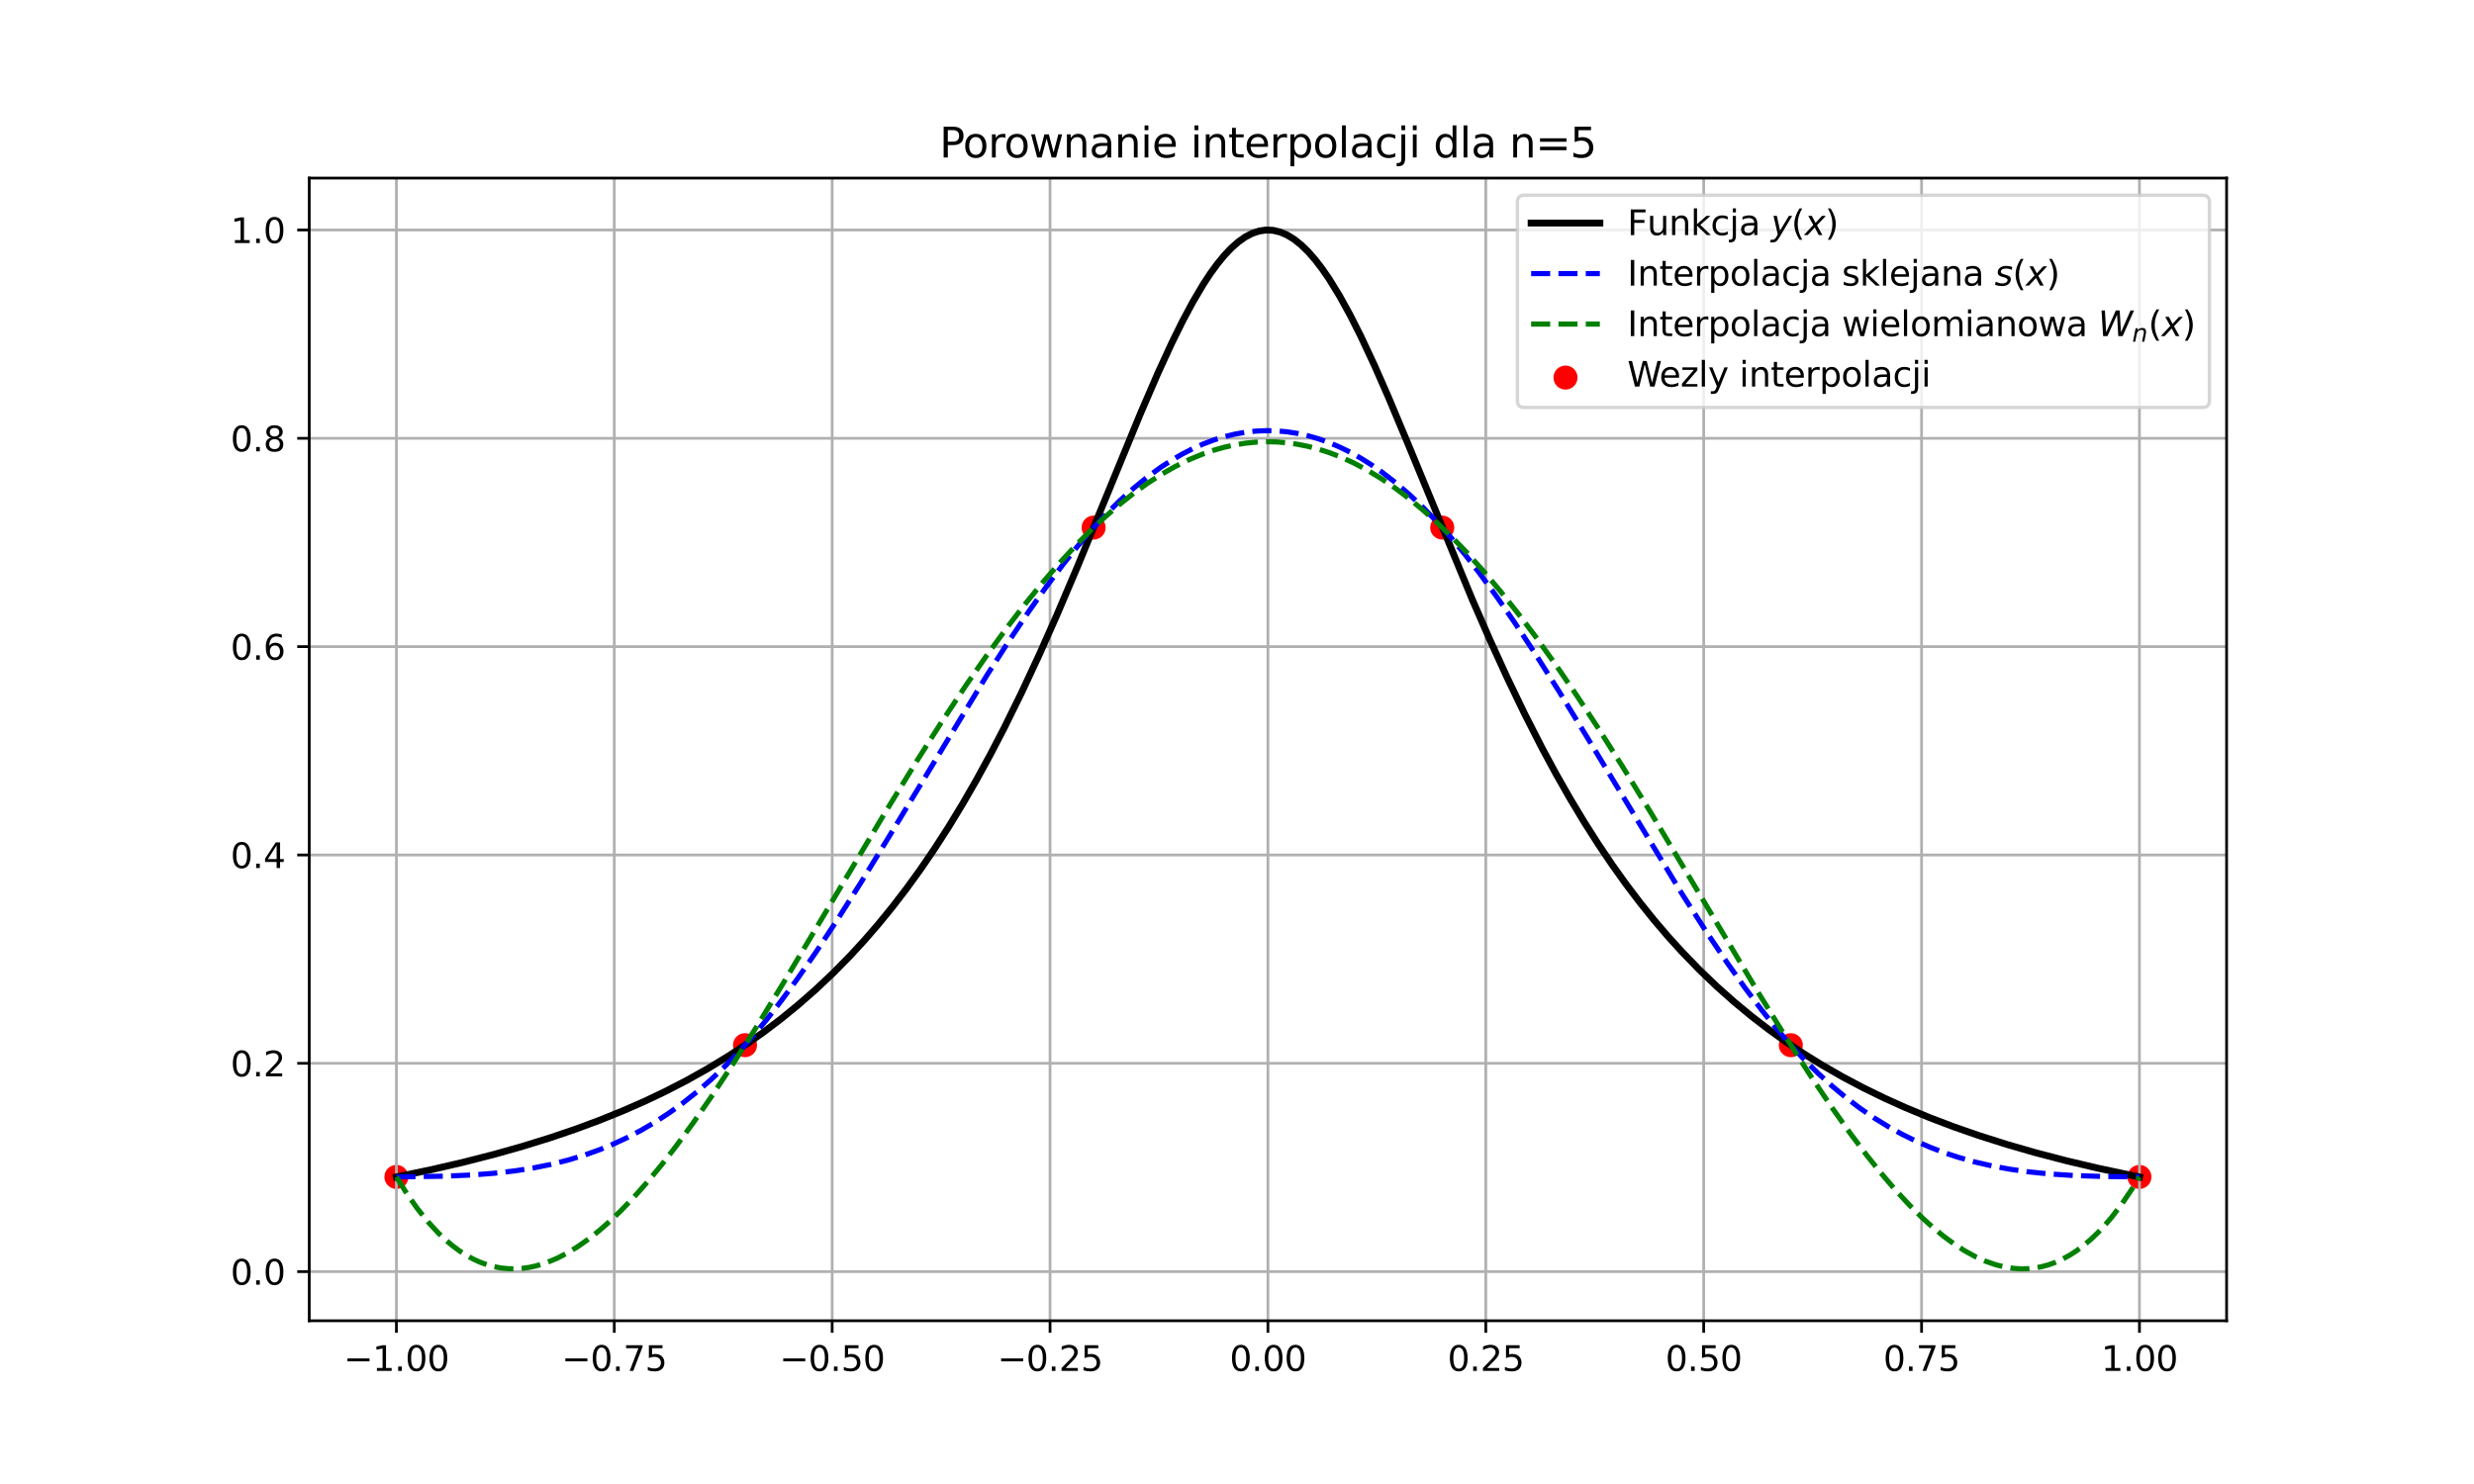 <?xml version="1.0" encoding="utf-8" standalone="no"?>
<!DOCTYPE svg PUBLIC "-//W3C//DTD SVG 1.1//EN"
  "http://www.w3.org/Graphics/SVG/1.1/DTD/svg11.dtd">
<svg xmlns:xlink="http://www.w3.org/1999/xlink" width="720pt" height="432pt" viewBox="0 0 720 432" xmlns="http://www.w3.org/2000/svg" version="1.1">
 <defs>
  <style type="text/css">*{stroke-linejoin: round; stroke-linecap: butt}</style>
 </defs>
 <g id="figure_1">
  <g id="patch_1">
   <path d="M 0 432 
L 720 432 
L 720 0 
L 0 0 
z
" style="fill: #ffffff"/>
  </g>
  <g id="axes_1">
   <g id="patch_2">
    <path d="M 90 384.48 
L 648 384.48 
L 648 51.84 
L 90 51.84 
z
" style="fill: #ffffff"/>
   </g>
   <g id="PathCollection_1">
    <defs>
     <path id="m9de12db310" d="M 0 3 
C 0.796 3 1.559 2.684 2.121 2.121 
C 2.684 1.559 3 0.796 3 0 
C 3 -0.796 2.684 -1.559 2.121 -2.121 
C 1.559 -2.684 0.796 -3 0 -3 
C -0.796 -3 -1.559 -2.684 -2.121 -2.121 
C -2.684 -1.559 -3 -0.796 -3 0 
C -3 0.796 -2.684 1.559 -2.121 2.121 
C -1.559 2.684 -0.796 3 0 3 
z
" style="stroke: #ff0000"/>
    </defs>
    <g clip-path="url(#p5a07bd7371)">
     <use xlink:href="#m9de12db310" x="115.364" y="342.611" style="fill: #ff0000; stroke: #ff0000"/>
     <use xlink:href="#m9de12db310" x="216.818" y="304.258" style="fill: #ff0000; stroke: #ff0000"/>
     <use xlink:href="#m9de12db310" x="318.273" y="153.585" style="fill: #ff0000; stroke: #ff0000"/>
     <use xlink:href="#m9de12db310" x="419.727" y="153.585" style="fill: #ff0000; stroke: #ff0000"/>
     <use xlink:href="#m9de12db310" x="521.182" y="304.258" style="fill: #ff0000; stroke: #ff0000"/>
     <use xlink:href="#m9de12db310" x="622.636" y="342.611" style="fill: #ff0000; stroke: #ff0000"/>
    </g>
   </g>
   <g id="matplotlib.axis_1">
    <g id="xtick_1">
     <g id="line2d_1">
      <path d="M 115.364 384.48 
L 115.364 51.84 
" clip-path="url(#p5a07bd7371)" style="fill: none; stroke: #b0b0b0; stroke-width: 0.8; stroke-linecap: square"/>
     </g>
     <g id="line2d_2">
      <defs>
       <path id="md70942c543" d="M 0 0 
L 0 3.5 
" style="stroke: #000000; stroke-width: 0.8"/>
      </defs>
      <g>
       <use xlink:href="#md70942c543" x="115.364" y="384.48" style="stroke: #000000; stroke-width: 0.8"/>
      </g>
     </g>
     <g id="text_1">
      <!-- −1.00 -->
      <g transform="translate(100.041 399.078) scale(0.1 -0.1)">
       <defs>
        <path id="DejaVuSans-2212" d="M 678 2272 
L 4684 2272 
L 4684 1741 
L 678 1741 
L 678 2272 
z
" transform="scale(0.016)"/>
        <path id="DejaVuSans-31" d="M 794 531 
L 1825 531 
L 1825 4091 
L 703 3866 
L 703 4441 
L 1819 4666 
L 2450 4666 
L 2450 531 
L 3481 531 
L 3481 0 
L 794 0 
L 794 531 
z
" transform="scale(0.016)"/>
        <path id="DejaVuSans-2e" d="M 684 794 
L 1344 794 
L 1344 0 
L 684 0 
L 684 794 
z
" transform="scale(0.016)"/>
        <path id="DejaVuSans-30" d="M 2034 4250 
Q 1547 4250 1301 3770 
Q 1056 3291 1056 2328 
Q 1056 1369 1301 889 
Q 1547 409 2034 409 
Q 2525 409 2770 889 
Q 3016 1369 3016 2328 
Q 3016 3291 2770 3770 
Q 2525 4250 2034 4250 
z
M 2034 4750 
Q 2819 4750 3233 4129 
Q 3647 3509 3647 2328 
Q 3647 1150 3233 529 
Q 2819 -91 2034 -91 
Q 1250 -91 836 529 
Q 422 1150 422 2328 
Q 422 3509 836 4129 
Q 1250 4750 2034 4750 
z
" transform="scale(0.016)"/>
       </defs>
       <use xlink:href="#DejaVuSans-2212"/>
       <use xlink:href="#DejaVuSans-31" x="83.789"/>
       <use xlink:href="#DejaVuSans-2e" x="147.412"/>
       <use xlink:href="#DejaVuSans-30" x="179.199"/>
       <use xlink:href="#DejaVuSans-30" x="242.822"/>
      </g>
     </g>
    </g>
    <g id="xtick_2">
     <g id="line2d_3">
      <path d="M 178.773 384.48 
L 178.773 51.84 
" clip-path="url(#p5a07bd7371)" style="fill: none; stroke: #b0b0b0; stroke-width: 0.8; stroke-linecap: square"/>
     </g>
     <g id="line2d_4">
      <g>
       <use xlink:href="#md70942c543" x="178.773" y="384.48" style="stroke: #000000; stroke-width: 0.8"/>
      </g>
     </g>
     <g id="text_2">
      <!-- −0.75 -->
      <g transform="translate(163.45 399.078) scale(0.1 -0.1)">
       <defs>
        <path id="DejaVuSans-37" d="M 525 4666 
L 3525 4666 
L 3525 4397 
L 1831 0 
L 1172 0 
L 2766 4134 
L 525 4134 
L 525 4666 
z
" transform="scale(0.016)"/>
        <path id="DejaVuSans-35" d="M 691 4666 
L 3169 4666 
L 3169 4134 
L 1269 4134 
L 1269 2991 
Q 1406 3038 1543 3061 
Q 1681 3084 1819 3084 
Q 2600 3084 3056 2656 
Q 3513 2228 3513 1497 
Q 3513 744 3044 326 
Q 2575 -91 1722 -91 
Q 1428 -91 1123 -41 
Q 819 9 494 109 
L 494 744 
Q 775 591 1075 516 
Q 1375 441 1709 441 
Q 2250 441 2565 725 
Q 2881 1009 2881 1497 
Q 2881 1984 2565 2268 
Q 2250 2553 1709 2553 
Q 1456 2553 1204 2497 
Q 953 2441 691 2322 
L 691 4666 
z
" transform="scale(0.016)"/>
       </defs>
       <use xlink:href="#DejaVuSans-2212"/>
       <use xlink:href="#DejaVuSans-30" x="83.789"/>
       <use xlink:href="#DejaVuSans-2e" x="147.412"/>
       <use xlink:href="#DejaVuSans-37" x="179.199"/>
       <use xlink:href="#DejaVuSans-35" x="242.822"/>
      </g>
     </g>
    </g>
    <g id="xtick_3">
     <g id="line2d_5">
      <path d="M 242.182 384.48 
L 242.182 51.84 
" clip-path="url(#p5a07bd7371)" style="fill: none; stroke: #b0b0b0; stroke-width: 0.8; stroke-linecap: square"/>
     </g>
     <g id="line2d_6">
      <g>
       <use xlink:href="#md70942c543" x="242.182" y="384.48" style="stroke: #000000; stroke-width: 0.8"/>
      </g>
     </g>
     <g id="text_3">
      <!-- −0.50 -->
      <g transform="translate(226.859 399.078) scale(0.1 -0.1)">
       <use xlink:href="#DejaVuSans-2212"/>
       <use xlink:href="#DejaVuSans-30" x="83.789"/>
       <use xlink:href="#DejaVuSans-2e" x="147.412"/>
       <use xlink:href="#DejaVuSans-35" x="179.199"/>
       <use xlink:href="#DejaVuSans-30" x="242.822"/>
      </g>
     </g>
    </g>
    <g id="xtick_4">
     <g id="line2d_7">
      <path d="M 305.591 384.48 
L 305.591 51.84 
" clip-path="url(#p5a07bd7371)" style="fill: none; stroke: #b0b0b0; stroke-width: 0.8; stroke-linecap: square"/>
     </g>
     <g id="line2d_8">
      <g>
       <use xlink:href="#md70942c543" x="305.591" y="384.48" style="stroke: #000000; stroke-width: 0.8"/>
      </g>
     </g>
     <g id="text_4">
      <!-- −0.25 -->
      <g transform="translate(290.268 399.078) scale(0.1 -0.1)">
       <defs>
        <path id="DejaVuSans-32" d="M 1228 531 
L 3431 531 
L 3431 0 
L 469 0 
L 469 531 
Q 828 903 1448 1529 
Q 2069 2156 2228 2338 
Q 2531 2678 2651 2914 
Q 2772 3150 2772 3378 
Q 2772 3750 2511 3984 
Q 2250 4219 1831 4219 
Q 1534 4219 1204 4116 
Q 875 4013 500 3803 
L 500 4441 
Q 881 4594 1212 4672 
Q 1544 4750 1819 4750 
Q 2544 4750 2975 4387 
Q 3406 4025 3406 3419 
Q 3406 3131 3298 2873 
Q 3191 2616 2906 2266 
Q 2828 2175 2409 1742 
Q 1991 1309 1228 531 
z
" transform="scale(0.016)"/>
       </defs>
       <use xlink:href="#DejaVuSans-2212"/>
       <use xlink:href="#DejaVuSans-30" x="83.789"/>
       <use xlink:href="#DejaVuSans-2e" x="147.412"/>
       <use xlink:href="#DejaVuSans-32" x="179.199"/>
       <use xlink:href="#DejaVuSans-35" x="242.822"/>
      </g>
     </g>
    </g>
    <g id="xtick_5">
     <g id="line2d_9">
      <path d="M 369 384.48 
L 369 51.84 
" clip-path="url(#p5a07bd7371)" style="fill: none; stroke: #b0b0b0; stroke-width: 0.8; stroke-linecap: square"/>
     </g>
     <g id="line2d_10">
      <g>
       <use xlink:href="#md70942c543" x="369" y="384.48" style="stroke: #000000; stroke-width: 0.8"/>
      </g>
     </g>
     <g id="text_5">
      <!-- 0.00 -->
      <g transform="translate(357.867 399.078) scale(0.1 -0.1)">
       <use xlink:href="#DejaVuSans-30"/>
       <use xlink:href="#DejaVuSans-2e" x="63.623"/>
       <use xlink:href="#DejaVuSans-30" x="95.41"/>
       <use xlink:href="#DejaVuSans-30" x="159.033"/>
      </g>
     </g>
    </g>
    <g id="xtick_6">
     <g id="line2d_11">
      <path d="M 432.409 384.48 
L 432.409 51.84 
" clip-path="url(#p5a07bd7371)" style="fill: none; stroke: #b0b0b0; stroke-width: 0.8; stroke-linecap: square"/>
     </g>
     <g id="line2d_12">
      <g>
       <use xlink:href="#md70942c543" x="432.409" y="384.48" style="stroke: #000000; stroke-width: 0.8"/>
      </g>
     </g>
     <g id="text_6">
      <!-- 0.25 -->
      <g transform="translate(421.276 399.078) scale(0.1 -0.1)">
       <use xlink:href="#DejaVuSans-30"/>
       <use xlink:href="#DejaVuSans-2e" x="63.623"/>
       <use xlink:href="#DejaVuSans-32" x="95.41"/>
       <use xlink:href="#DejaVuSans-35" x="159.033"/>
      </g>
     </g>
    </g>
    <g id="xtick_7">
     <g id="line2d_13">
      <path d="M 495.818 384.48 
L 495.818 51.84 
" clip-path="url(#p5a07bd7371)" style="fill: none; stroke: #b0b0b0; stroke-width: 0.8; stroke-linecap: square"/>
     </g>
     <g id="line2d_14">
      <g>
       <use xlink:href="#md70942c543" x="495.818" y="384.48" style="stroke: #000000; stroke-width: 0.8"/>
      </g>
     </g>
     <g id="text_7">
      <!-- 0.50 -->
      <g transform="translate(484.685 399.078) scale(0.1 -0.1)">
       <use xlink:href="#DejaVuSans-30"/>
       <use xlink:href="#DejaVuSans-2e" x="63.623"/>
       <use xlink:href="#DejaVuSans-35" x="95.41"/>
       <use xlink:href="#DejaVuSans-30" x="159.033"/>
      </g>
     </g>
    </g>
    <g id="xtick_8">
     <g id="line2d_15">
      <path d="M 559.227 384.48 
L 559.227 51.84 
" clip-path="url(#p5a07bd7371)" style="fill: none; stroke: #b0b0b0; stroke-width: 0.8; stroke-linecap: square"/>
     </g>
     <g id="line2d_16">
      <g>
       <use xlink:href="#md70942c543" x="559.227" y="384.48" style="stroke: #000000; stroke-width: 0.8"/>
      </g>
     </g>
     <g id="text_8">
      <!-- 0.75 -->
      <g transform="translate(548.094 399.078) scale(0.1 -0.1)">
       <use xlink:href="#DejaVuSans-30"/>
       <use xlink:href="#DejaVuSans-2e" x="63.623"/>
       <use xlink:href="#DejaVuSans-37" x="95.41"/>
       <use xlink:href="#DejaVuSans-35" x="159.033"/>
      </g>
     </g>
    </g>
    <g id="xtick_9">
     <g id="line2d_17">
      <path d="M 622.636 384.48 
L 622.636 51.84 
" clip-path="url(#p5a07bd7371)" style="fill: none; stroke: #b0b0b0; stroke-width: 0.8; stroke-linecap: square"/>
     </g>
     <g id="line2d_18">
      <g>
       <use xlink:href="#md70942c543" x="622.636" y="384.48" style="stroke: #000000; stroke-width: 0.8"/>
      </g>
     </g>
     <g id="text_9">
      <!-- 1.00 -->
      <g transform="translate(611.504 399.078) scale(0.1 -0.1)">
       <use xlink:href="#DejaVuSans-31"/>
       <use xlink:href="#DejaVuSans-2e" x="63.623"/>
       <use xlink:href="#DejaVuSans-30" x="95.41"/>
       <use xlink:href="#DejaVuSans-30" x="159.033"/>
      </g>
     </g>
    </g>
   </g>
   <g id="matplotlib.axis_2">
    <g id="ytick_1">
     <g id="line2d_19">
      <path d="M 90 370.177 
L 648 370.177 
" clip-path="url(#p5a07bd7371)" style="fill: none; stroke: #b0b0b0; stroke-width: 0.8; stroke-linecap: square"/>
     </g>
     <g id="line2d_20">
      <defs>
       <path id="m9dcaacb150" d="M 0 0 
L -3.5 0 
" style="stroke: #000000; stroke-width: 0.8"/>
      </defs>
      <g>
       <use xlink:href="#m9dcaacb150" x="90" y="370.177" style="stroke: #000000; stroke-width: 0.8"/>
      </g>
     </g>
     <g id="text_10">
      <!-- 0.0 -->
      <g transform="translate(67.097 373.976) scale(0.1 -0.1)">
       <use xlink:href="#DejaVuSans-30"/>
       <use xlink:href="#DejaVuSans-2e" x="63.623"/>
       <use xlink:href="#DejaVuSans-30" x="95.41"/>
      </g>
     </g>
    </g>
    <g id="ytick_2">
     <g id="line2d_21">
      <path d="M 90 309.531 
L 648 309.531 
" clip-path="url(#p5a07bd7371)" style="fill: none; stroke: #b0b0b0; stroke-width: 0.8; stroke-linecap: square"/>
     </g>
     <g id="line2d_22">
      <g>
       <use xlink:href="#m9dcaacb150" x="90" y="309.531" style="stroke: #000000; stroke-width: 0.8"/>
      </g>
     </g>
     <g id="text_11">
      <!-- 0.2 -->
      <g transform="translate(67.097 313.33) scale(0.1 -0.1)">
       <use xlink:href="#DejaVuSans-30"/>
       <use xlink:href="#DejaVuSans-2e" x="63.623"/>
       <use xlink:href="#DejaVuSans-32" x="95.41"/>
      </g>
     </g>
    </g>
    <g id="ytick_3">
     <g id="line2d_23">
      <path d="M 90 248.885 
L 648 248.885 
" clip-path="url(#p5a07bd7371)" style="fill: none; stroke: #b0b0b0; stroke-width: 0.8; stroke-linecap: square"/>
     </g>
     <g id="line2d_24">
      <g>
       <use xlink:href="#m9dcaacb150" x="90" y="248.885" style="stroke: #000000; stroke-width: 0.8"/>
      </g>
     </g>
     <g id="text_12">
      <!-- 0.4 -->
      <g transform="translate(67.097 252.685) scale(0.1 -0.1)">
       <defs>
        <path id="DejaVuSans-34" d="M 2419 4116 
L 825 1625 
L 2419 1625 
L 2419 4116 
z
M 2253 4666 
L 3047 4666 
L 3047 1625 
L 3713 1625 
L 3713 1100 
L 3047 1100 
L 3047 0 
L 2419 0 
L 2419 1100 
L 313 1100 
L 313 1709 
L 2253 4666 
z
" transform="scale(0.016)"/>
       </defs>
       <use xlink:href="#DejaVuSans-30"/>
       <use xlink:href="#DejaVuSans-2e" x="63.623"/>
       <use xlink:href="#DejaVuSans-34" x="95.41"/>
      </g>
     </g>
    </g>
    <g id="ytick_4">
     <g id="line2d_25">
      <path d="M 90 188.24 
L 648 188.24 
" clip-path="url(#p5a07bd7371)" style="fill: none; stroke: #b0b0b0; stroke-width: 0.8; stroke-linecap: square"/>
     </g>
     <g id="line2d_26">
      <g>
       <use xlink:href="#m9dcaacb150" x="90" y="188.24" style="stroke: #000000; stroke-width: 0.8"/>
      </g>
     </g>
     <g id="text_13">
      <!-- 0.6 -->
      <g transform="translate(67.097 192.039) scale(0.1 -0.1)">
       <defs>
        <path id="DejaVuSans-36" d="M 2113 2584 
Q 1688 2584 1439 2293 
Q 1191 2003 1191 1497 
Q 1191 994 1439 701 
Q 1688 409 2113 409 
Q 2538 409 2786 701 
Q 3034 994 3034 1497 
Q 3034 2003 2786 2293 
Q 2538 2584 2113 2584 
z
M 3366 4563 
L 3366 3988 
Q 3128 4100 2886 4159 
Q 2644 4219 2406 4219 
Q 1781 4219 1451 3797 
Q 1122 3375 1075 2522 
Q 1259 2794 1537 2939 
Q 1816 3084 2150 3084 
Q 2853 3084 3261 2657 
Q 3669 2231 3669 1497 
Q 3669 778 3244 343 
Q 2819 -91 2113 -91 
Q 1303 -91 875 529 
Q 447 1150 447 2328 
Q 447 3434 972 4092 
Q 1497 4750 2381 4750 
Q 2619 4750 2861 4703 
Q 3103 4656 3366 4563 
z
" transform="scale(0.016)"/>
       </defs>
       <use xlink:href="#DejaVuSans-30"/>
       <use xlink:href="#DejaVuSans-2e" x="63.623"/>
       <use xlink:href="#DejaVuSans-36" x="95.41"/>
      </g>
     </g>
    </g>
    <g id="ytick_5">
     <g id="line2d_27">
      <path d="M 90 127.594 
L 648 127.594 
" clip-path="url(#p5a07bd7371)" style="fill: none; stroke: #b0b0b0; stroke-width: 0.8; stroke-linecap: square"/>
     </g>
     <g id="line2d_28">
      <g>
       <use xlink:href="#m9dcaacb150" x="90" y="127.594" style="stroke: #000000; stroke-width: 0.8"/>
      </g>
     </g>
     <g id="text_14">
      <!-- 0.8 -->
      <g transform="translate(67.097 131.393) scale(0.1 -0.1)">
       <defs>
        <path id="DejaVuSans-38" d="M 2034 2216 
Q 1584 2216 1326 1975 
Q 1069 1734 1069 1313 
Q 1069 891 1326 650 
Q 1584 409 2034 409 
Q 2484 409 2743 651 
Q 3003 894 3003 1313 
Q 3003 1734 2745 1975 
Q 2488 2216 2034 2216 
z
M 1403 2484 
Q 997 2584 770 2862 
Q 544 3141 544 3541 
Q 544 4100 942 4425 
Q 1341 4750 2034 4750 
Q 2731 4750 3128 4425 
Q 3525 4100 3525 3541 
Q 3525 3141 3298 2862 
Q 3072 2584 2669 2484 
Q 3125 2378 3379 2068 
Q 3634 1759 3634 1313 
Q 3634 634 3220 271 
Q 2806 -91 2034 -91 
Q 1263 -91 848 271 
Q 434 634 434 1313 
Q 434 1759 690 2068 
Q 947 2378 1403 2484 
z
M 1172 3481 
Q 1172 3119 1398 2916 
Q 1625 2713 2034 2713 
Q 2441 2713 2670 2916 
Q 2900 3119 2900 3481 
Q 2900 3844 2670 4047 
Q 2441 4250 2034 4250 
Q 1625 4250 1398 4047 
Q 1172 3844 1172 3481 
z
" transform="scale(0.016)"/>
       </defs>
       <use xlink:href="#DejaVuSans-30"/>
       <use xlink:href="#DejaVuSans-2e" x="63.623"/>
       <use xlink:href="#DejaVuSans-38" x="95.41"/>
      </g>
     </g>
    </g>
    <g id="ytick_6">
     <g id="line2d_29">
      <path d="M 90 66.948 
L 648 66.948 
" clip-path="url(#p5a07bd7371)" style="fill: none; stroke: #b0b0b0; stroke-width: 0.8; stroke-linecap: square"/>
     </g>
     <g id="line2d_30">
      <g>
       <use xlink:href="#m9dcaacb150" x="90" y="66.948" style="stroke: #000000; stroke-width: 0.8"/>
      </g>
     </g>
     <g id="text_15">
      <!-- 1.0 -->
      <g transform="translate(67.097 70.747) scale(0.1 -0.1)">
       <use xlink:href="#DejaVuSans-31"/>
       <use xlink:href="#DejaVuSans-2e" x="63.623"/>
       <use xlink:href="#DejaVuSans-30" x="95.41"/>
      </g>
     </g>
    </g>
   </g>
   <g id="line2d_31">
    <path d="M 115.364 342.611 
L 125.529 340.491 
L 134.679 338.375 
L 143.828 336.035 
L 151.96 333.742 
L 160.093 331.221 
L 167.209 328.807 
L 174.325 326.174 
L 181.441 323.298 
L 187.541 320.617 
L 193.64 317.716 
L 199.74 314.573 
L 205.839 311.162 
L 211.939 307.456 
L 217.021 304.12 
L 222.104 300.537 
L 227.187 296.687 
L 232.27 292.546 
L 237.353 288.09 
L 242.436 283.292 
L 247.519 278.122 
L 251.585 273.7 
L 255.651 269.004 
L 259.718 264.02 
L 263.784 258.73 
L 267.85 253.118 
L 271.917 247.168 
L 275.983 240.865 
L 280.049 234.195 
L 284.116 227.147 
L 288.182 219.713 
L 292.248 211.891 
L 297.331 201.569 
L 302.414 190.666 
L 307.497 179.225 
L 313.596 164.897 
L 321.729 145.121 
L 331.895 120.403 
L 336.978 108.637 
L 341.044 99.795 
L 344.094 93.615 
L 347.144 87.908 
L 350.193 82.75 
L 352.226 79.654 
L 354.26 76.855 
L 356.293 74.373 
L 358.326 72.225 
L 360.359 70.427 
L 362.392 68.992 
L 364.425 67.931 
L 366.459 67.252 
L 368.492 66.96 
L 370.525 67.057 
L 372.558 67.543 
L 374.591 68.414 
L 376.624 69.663 
L 378.657 71.281 
L 380.691 73.256 
L 382.724 75.573 
L 384.757 78.216 
L 386.79 81.166 
L 389.84 86.124 
L 392.89 91.657 
L 395.939 97.688 
L 400.006 106.37 
L 404.072 115.62 
L 410.171 130.184 
L 428.47 174.515 
L 433.553 186.151 
L 438.636 197.276 
L 443.719 207.834 
L 448.801 217.794 
L 452.868 225.325 
L 456.934 232.468 
L 461 239.232 
L 465.067 245.626 
L 469.133 251.663 
L 473.199 257.358 
L 477.266 262.727 
L 481.332 267.786 
L 485.398 272.552 
L 489.465 277.041 
L 494.547 282.288 
L 499.63 287.159 
L 504.713 291.681 
L 509.796 295.883 
L 514.879 299.789 
L 519.962 303.423 
L 525.045 306.807 
L 530.128 309.961 
L 536.227 313.467 
L 542.327 316.697 
L 548.426 319.676 
L 554.526 322.427 
L 561.642 325.378 
L 568.758 328.078 
L 575.874 330.552 
L 584.006 333.134 
L 592.139 335.482 
L 601.288 337.876 
L 610.437 340.039 
L 620.603 342.205 
L 622.636 342.611 
L 622.636 342.611 
" clip-path="url(#p5a07bd7371)" style="fill: none; stroke: #000000; stroke-width: 2; stroke-linecap: square"/>
   </g>
   <g id="line2d_32">
    <path d="M 115.364 342.611 
L 129.596 342.386 
L 137.728 342.018 
L 143.828 341.54 
L 149.927 340.834 
L 155.01 340.036 
L 160.093 339.017 
L 165.176 337.749 
L 170.259 336.204 
L 174.325 334.75 
L 178.392 333.085 
L 182.458 331.196 
L 186.524 329.068 
L 190.59 326.687 
L 194.657 324.037 
L 198.723 321.106 
L 202.789 317.877 
L 206.856 314.337 
L 210.922 310.471 
L 214.988 306.265 
L 219.055 301.706 
L 223.121 296.801 
L 227.187 291.58 
L 232.27 284.654 
L 237.353 277.335 
L 243.453 268.114 
L 250.569 256.877 
L 258.701 243.591 
L 287.165 196.649 
L 293.265 187.147 
L 299.364 178.061 
L 304.447 170.876 
L 309.53 164.104 
L 313.596 159.021 
L 317.663 154.268 
L 321.729 149.87 
L 325.795 145.834 
L 329.862 142.162 
L 333.928 138.852 
L 337.994 135.905 
L 341.044 133.933 
L 344.094 132.164 
L 347.144 130.6 
L 350.193 129.24 
L 353.243 128.084 
L 356.293 127.132 
L 359.343 126.384 
L 362.392 125.84 
L 365.442 125.499 
L 368.492 125.363 
L 371.541 125.431 
L 374.591 125.703 
L 377.641 126.18 
L 380.691 126.86 
L 383.74 127.744 
L 386.79 128.832 
L 389.84 130.124 
L 392.89 131.62 
L 395.939 133.321 
L 398.989 135.225 
L 402.039 137.333 
L 406.105 140.462 
L 410.171 143.953 
L 414.238 147.807 
L 418.304 152.023 
L 422.37 156.601 
L 426.437 161.523 
L 430.503 166.759 
L 435.586 173.703 
L 440.669 181.037 
L 446.768 190.273 
L 453.884 201.524 
L 462.017 214.819 
L 489.465 260.132 
L 496.581 271.235 
L 502.68 280.306 
L 507.763 287.475 
L 512.846 294.228 
L 516.912 299.295 
L 520.979 304.03 
L 525.045 308.412 
L 529.111 312.446 
L 533.177 316.147 
L 537.244 319.529 
L 541.31 322.608 
L 545.376 325.396 
L 549.443 327.91 
L 553.509 330.163 
L 557.575 332.17 
L 561.642 333.944 
L 565.708 335.502 
L 569.774 336.857 
L 574.857 338.288 
L 579.94 339.453 
L 585.023 340.38 
L 590.106 341.098 
L 596.205 341.723 
L 603.321 342.187 
L 611.454 342.465 
L 622.636 342.611 
L 622.636 342.611 
" clip-path="url(#p5a07bd7371)" style="fill: none; stroke-dasharray: 5.55,2.4; stroke-dashoffset: 0; stroke: #0000ff; stroke-width: 1.5"/>
   </g>
   <g id="line2d_33">
    <path d="M 115.364 342.611 
L 118.413 347.482 
L 121.463 351.814 
L 124.513 355.625 
L 127.563 358.931 
L 129.596 360.863 
L 131.629 362.584 
L 133.662 364.098 
L 135.695 365.41 
L 137.728 366.526 
L 139.762 367.45 
L 141.795 368.187 
L 143.828 368.741 
L 145.861 369.118 
L 147.894 369.321 
L 149.927 369.357 
L 151.96 369.229 
L 153.994 368.941 
L 156.027 368.499 
L 159.077 367.556 
L 162.126 366.29 
L 165.176 364.715 
L 168.226 362.846 
L 171.275 360.698 
L 174.325 358.283 
L 177.375 355.618 
L 180.425 352.713 
L 184.491 348.494 
L 188.557 343.905 
L 192.624 338.978 
L 196.69 333.743 
L 201.773 326.81 
L 206.856 319.496 
L 212.955 310.291 
L 220.071 299.075 
L 228.204 285.794 
L 240.403 265.354 
L 257.685 236.378 
L 266.834 221.496 
L 273.95 210.315 
L 281.066 199.577 
L 287.165 190.788 
L 293.265 182.431 
L 298.348 175.831 
L 303.431 169.585 
L 308.514 163.718 
L 313.596 158.248 
L 317.663 154.173 
L 321.729 150.373 
L 325.795 146.857 
L 329.862 143.633 
L 333.928 140.707 
L 337.994 138.086 
L 342.061 135.776 
L 346.127 133.78 
L 350.193 132.104 
L 353.243 131.058 
L 356.293 130.196 
L 359.343 129.517 
L 362.392 129.022 
L 365.442 128.713 
L 368.492 128.589 
L 371.541 128.651 
L 374.591 128.899 
L 377.641 129.331 
L 380.691 129.949 
L 383.74 130.75 
L 386.79 131.735 
L 389.84 132.902 
L 393.906 134.738 
L 397.972 136.892 
L 402.039 139.358 
L 406.105 142.132 
L 410.171 145.208 
L 414.238 148.579 
L 418.304 152.238 
L 422.37 156.177 
L 426.437 160.387 
L 431.52 166.018 
L 436.602 172.039 
L 441.685 178.429 
L 446.768 185.166 
L 452.868 193.672 
L 458.967 202.595 
L 465.067 211.887 
L 472.183 223.124 
L 480.315 236.378 
L 491.498 255.065 
L 511.829 289.151 
L 519.962 302.324 
L 527.078 313.406 
L 533.177 322.464 
L 538.26 329.632 
L 543.343 336.398 
L 547.41 341.482 
L 551.476 346.243 
L 555.542 350.651 
L 559.608 354.675 
L 562.658 357.422 
L 565.708 359.922 
L 568.758 362.16 
L 571.807 364.124 
L 574.857 365.798 
L 577.907 367.169 
L 580.957 368.222 
L 584.006 368.941 
L 586.04 369.229 
L 588.073 369.357 
L 590.106 369.321 
L 592.139 369.118 
L 594.172 368.741 
L 596.205 368.187 
L 598.238 367.45 
L 600.272 366.526 
L 602.305 365.41 
L 604.338 364.098 
L 606.371 362.584 
L 608.404 360.863 
L 610.437 358.931 
L 612.471 356.782 
L 614.504 354.411 
L 617.553 350.429 
L 620.603 345.919 
L 622.636 342.611 
L 622.636 342.611 
" clip-path="url(#p5a07bd7371)" style="fill: none; stroke-dasharray: 5.55,2.4; stroke-dashoffset: 0; stroke: #008000; stroke-width: 1.5"/>
   </g>
   <g id="patch_3">
    <path d="M 90 384.48 
L 90 51.84 
" style="fill: none; stroke: #000000; stroke-width: 0.8; stroke-linejoin: miter; stroke-linecap: square"/>
   </g>
   <g id="patch_4">
    <path d="M 648 384.48 
L 648 51.84 
" style="fill: none; stroke: #000000; stroke-width: 0.8; stroke-linejoin: miter; stroke-linecap: square"/>
   </g>
   <g id="patch_5">
    <path d="M 90 384.48 
L 648 384.48 
" style="fill: none; stroke: #000000; stroke-width: 0.8; stroke-linejoin: miter; stroke-linecap: square"/>
   </g>
   <g id="patch_6">
    <path d="M 90 51.84 
L 648 51.84 
" style="fill: none; stroke: #000000; stroke-width: 0.8; stroke-linejoin: miter; stroke-linecap: square"/>
   </g>
   <g id="text_16">
    <!-- Porownanie interpolacji dla n=5 -->
    <g transform="translate(273.42 45.84) scale(0.12 -0.12)">
     <defs>
      <path id="DejaVuSans-50" d="M 1259 4147 
L 1259 2394 
L 2053 2394 
Q 2494 2394 2734 2622 
Q 2975 2850 2975 3272 
Q 2975 3691 2734 3919 
Q 2494 4147 2053 4147 
L 1259 4147 
z
M 628 4666 
L 2053 4666 
Q 2838 4666 3239 4311 
Q 3641 3956 3641 3272 
Q 3641 2581 3239 2228 
Q 2838 1875 2053 1875 
L 1259 1875 
L 1259 0 
L 628 0 
L 628 4666 
z
" transform="scale(0.016)"/>
      <path id="DejaVuSans-6f" d="M 1959 3097 
Q 1497 3097 1228 2736 
Q 959 2375 959 1747 
Q 959 1119 1226 758 
Q 1494 397 1959 397 
Q 2419 397 2687 759 
Q 2956 1122 2956 1747 
Q 2956 2369 2687 2733 
Q 2419 3097 1959 3097 
z
M 1959 3584 
Q 2709 3584 3137 3096 
Q 3566 2609 3566 1747 
Q 3566 888 3137 398 
Q 2709 -91 1959 -91 
Q 1206 -91 779 398 
Q 353 888 353 1747 
Q 353 2609 779 3096 
Q 1206 3584 1959 3584 
z
" transform="scale(0.016)"/>
      <path id="DejaVuSans-72" d="M 2631 2963 
Q 2534 3019 2420 3045 
Q 2306 3072 2169 3072 
Q 1681 3072 1420 2755 
Q 1159 2438 1159 1844 
L 1159 0 
L 581 0 
L 581 3500 
L 1159 3500 
L 1159 2956 
Q 1341 3275 1631 3429 
Q 1922 3584 2338 3584 
Q 2397 3584 2469 3576 
Q 2541 3569 2628 3553 
L 2631 2963 
z
" transform="scale(0.016)"/>
      <path id="DejaVuSans-77" d="M 269 3500 
L 844 3500 
L 1563 769 
L 2278 3500 
L 2956 3500 
L 3675 769 
L 4391 3500 
L 4966 3500 
L 4050 0 
L 3372 0 
L 2619 2869 
L 1863 0 
L 1184 0 
L 269 3500 
z
" transform="scale(0.016)"/>
      <path id="DejaVuSans-6e" d="M 3513 2113 
L 3513 0 
L 2938 0 
L 2938 2094 
Q 2938 2591 2744 2837 
Q 2550 3084 2163 3084 
Q 1697 3084 1428 2787 
Q 1159 2491 1159 1978 
L 1159 0 
L 581 0 
L 581 3500 
L 1159 3500 
L 1159 2956 
Q 1366 3272 1645 3428 
Q 1925 3584 2291 3584 
Q 2894 3584 3203 3211 
Q 3513 2838 3513 2113 
z
" transform="scale(0.016)"/>
      <path id="DejaVuSans-61" d="M 2194 1759 
Q 1497 1759 1228 1600 
Q 959 1441 959 1056 
Q 959 750 1161 570 
Q 1363 391 1709 391 
Q 2188 391 2477 730 
Q 2766 1069 2766 1631 
L 2766 1759 
L 2194 1759 
z
M 3341 1997 
L 3341 0 
L 2766 0 
L 2766 531 
Q 2569 213 2275 61 
Q 1981 -91 1556 -91 
Q 1019 -91 701 211 
Q 384 513 384 1019 
Q 384 1609 779 1909 
Q 1175 2209 1959 2209 
L 2766 2209 
L 2766 2266 
Q 2766 2663 2505 2880 
Q 2244 3097 1772 3097 
Q 1472 3097 1187 3025 
Q 903 2953 641 2809 
L 641 3341 
Q 956 3463 1253 3523 
Q 1550 3584 1831 3584 
Q 2591 3584 2966 3190 
Q 3341 2797 3341 1997 
z
" transform="scale(0.016)"/>
      <path id="DejaVuSans-69" d="M 603 3500 
L 1178 3500 
L 1178 0 
L 603 0 
L 603 3500 
z
M 603 4863 
L 1178 4863 
L 1178 4134 
L 603 4134 
L 603 4863 
z
" transform="scale(0.016)"/>
      <path id="DejaVuSans-65" d="M 3597 1894 
L 3597 1613 
L 953 1613 
Q 991 1019 1311 708 
Q 1631 397 2203 397 
Q 2534 397 2845 478 
Q 3156 559 3463 722 
L 3463 178 
Q 3153 47 2828 -22 
Q 2503 -91 2169 -91 
Q 1331 -91 842 396 
Q 353 884 353 1716 
Q 353 2575 817 3079 
Q 1281 3584 2069 3584 
Q 2775 3584 3186 3129 
Q 3597 2675 3597 1894 
z
M 3022 2063 
Q 3016 2534 2758 2815 
Q 2500 3097 2075 3097 
Q 1594 3097 1305 2825 
Q 1016 2553 972 2059 
L 3022 2063 
z
" transform="scale(0.016)"/>
      <path id="DejaVuSans-20" transform="scale(0.016)"/>
      <path id="DejaVuSans-74" d="M 1172 4494 
L 1172 3500 
L 2356 3500 
L 2356 3053 
L 1172 3053 
L 1172 1153 
Q 1172 725 1289 603 
Q 1406 481 1766 481 
L 2356 481 
L 2356 0 
L 1766 0 
Q 1100 0 847 248 
Q 594 497 594 1153 
L 594 3053 
L 172 3053 
L 172 3500 
L 594 3500 
L 594 4494 
L 1172 4494 
z
" transform="scale(0.016)"/>
      <path id="DejaVuSans-70" d="M 1159 525 
L 1159 -1331 
L 581 -1331 
L 581 3500 
L 1159 3500 
L 1159 2969 
Q 1341 3281 1617 3432 
Q 1894 3584 2278 3584 
Q 2916 3584 3314 3078 
Q 3713 2572 3713 1747 
Q 3713 922 3314 415 
Q 2916 -91 2278 -91 
Q 1894 -91 1617 61 
Q 1341 213 1159 525 
z
M 3116 1747 
Q 3116 2381 2855 2742 
Q 2594 3103 2138 3103 
Q 1681 3103 1420 2742 
Q 1159 2381 1159 1747 
Q 1159 1113 1420 752 
Q 1681 391 2138 391 
Q 2594 391 2855 752 
Q 3116 1113 3116 1747 
z
" transform="scale(0.016)"/>
      <path id="DejaVuSans-6c" d="M 603 4863 
L 1178 4863 
L 1178 0 
L 603 0 
L 603 4863 
z
" transform="scale(0.016)"/>
      <path id="DejaVuSans-63" d="M 3122 3366 
L 3122 2828 
Q 2878 2963 2633 3030 
Q 2388 3097 2138 3097 
Q 1578 3097 1268 2742 
Q 959 2388 959 1747 
Q 959 1106 1268 751 
Q 1578 397 2138 397 
Q 2388 397 2633 464 
Q 2878 531 3122 666 
L 3122 134 
Q 2881 22 2623 -34 
Q 2366 -91 2075 -91 
Q 1284 -91 818 406 
Q 353 903 353 1747 
Q 353 2603 823 3093 
Q 1294 3584 2113 3584 
Q 2378 3584 2631 3529 
Q 2884 3475 3122 3366 
z
" transform="scale(0.016)"/>
      <path id="DejaVuSans-6a" d="M 603 3500 
L 1178 3500 
L 1178 -63 
Q 1178 -731 923 -1031 
Q 669 -1331 103 -1331 
L -116 -1331 
L -116 -844 
L 38 -844 
Q 366 -844 484 -692 
Q 603 -541 603 -63 
L 603 3500 
z
M 603 4863 
L 1178 4863 
L 1178 4134 
L 603 4134 
L 603 4863 
z
" transform="scale(0.016)"/>
      <path id="DejaVuSans-64" d="M 2906 2969 
L 2906 4863 
L 3481 4863 
L 3481 0 
L 2906 0 
L 2906 525 
Q 2725 213 2448 61 
Q 2172 -91 1784 -91 
Q 1150 -91 751 415 
Q 353 922 353 1747 
Q 353 2572 751 3078 
Q 1150 3584 1784 3584 
Q 2172 3584 2448 3432 
Q 2725 3281 2906 2969 
z
M 947 1747 
Q 947 1113 1208 752 
Q 1469 391 1925 391 
Q 2381 391 2643 752 
Q 2906 1113 2906 1747 
Q 2906 2381 2643 2742 
Q 2381 3103 1925 3103 
Q 1469 3103 1208 2742 
Q 947 2381 947 1747 
z
" transform="scale(0.016)"/>
      <path id="DejaVuSans-3d" d="M 678 2906 
L 4684 2906 
L 4684 2381 
L 678 2381 
L 678 2906 
z
M 678 1631 
L 4684 1631 
L 4684 1100 
L 678 1100 
L 678 1631 
z
" transform="scale(0.016)"/>
     </defs>
     <use xlink:href="#DejaVuSans-50"/>
     <use xlink:href="#DejaVuSans-6f" x="56.678"/>
     <use xlink:href="#DejaVuSans-72" x="117.859"/>
     <use xlink:href="#DejaVuSans-6f" x="156.723"/>
     <use xlink:href="#DejaVuSans-77" x="217.904"/>
     <use xlink:href="#DejaVuSans-6e" x="299.691"/>
     <use xlink:href="#DejaVuSans-61" x="363.07"/>
     <use xlink:href="#DejaVuSans-6e" x="424.35"/>
     <use xlink:href="#DejaVuSans-69" x="487.729"/>
     <use xlink:href="#DejaVuSans-65" x="515.512"/>
     <use xlink:href="#DejaVuSans-20" x="577.035"/>
     <use xlink:href="#DejaVuSans-69" x="608.822"/>
     <use xlink:href="#DejaVuSans-6e" x="636.605"/>
     <use xlink:href="#DejaVuSans-74" x="699.984"/>
     <use xlink:href="#DejaVuSans-65" x="739.193"/>
     <use xlink:href="#DejaVuSans-72" x="800.717"/>
     <use xlink:href="#DejaVuSans-70" x="841.83"/>
     <use xlink:href="#DejaVuSans-6f" x="905.307"/>
     <use xlink:href="#DejaVuSans-6c" x="966.488"/>
     <use xlink:href="#DejaVuSans-61" x="994.271"/>
     <use xlink:href="#DejaVuSans-63" x="1055.551"/>
     <use xlink:href="#DejaVuSans-6a" x="1110.531"/>
     <use xlink:href="#DejaVuSans-69" x="1138.314"/>
     <use xlink:href="#DejaVuSans-20" x="1166.098"/>
     <use xlink:href="#DejaVuSans-64" x="1197.885"/>
     <use xlink:href="#DejaVuSans-6c" x="1261.361"/>
     <use xlink:href="#DejaVuSans-61" x="1289.145"/>
     <use xlink:href="#DejaVuSans-20" x="1350.424"/>
     <use xlink:href="#DejaVuSans-6e" x="1382.211"/>
     <use xlink:href="#DejaVuSans-3d" x="1445.59"/>
     <use xlink:href="#DejaVuSans-35" x="1529.379"/>
    </g>
   </g>
   <g id="legend_1">
    <g id="patch_7">
     <path d="M 443.6 118.618 
L 641 118.618 
Q 643 118.618 643 116.618 
L 643 58.84 
Q 643 56.84 641 56.84 
L 443.6 56.84 
Q 441.6 56.84 441.6 58.84 
L 441.6 116.618 
Q 441.6 118.618 443.6 118.618 
z
" style="fill: #ffffff; opacity: 0.8; stroke: #cccccc; stroke-linejoin: miter"/>
    </g>
    <g id="line2d_34">
     <path d="M 445.6 64.94 
L 455.6 64.94 
L 465.6 64.94 
" style="fill: none; stroke: #000000; stroke-width: 2; stroke-linecap: square"/>
    </g>
    <g id="text_17">
     <!-- Funkcja $y(x)$ -->
     <g transform="translate(473.6 68.44) scale(0.1 -0.1)">
      <defs>
       <path id="DejaVuSans-46" d="M 628 4666 
L 3309 4666 
L 3309 4134 
L 1259 4134 
L 1259 2759 
L 3109 2759 
L 3109 2228 
L 1259 2228 
L 1259 0 
L 628 0 
L 628 4666 
z
" transform="scale(0.016)"/>
       <path id="DejaVuSans-75" d="M 544 1381 
L 544 3500 
L 1119 3500 
L 1119 1403 
Q 1119 906 1312 657 
Q 1506 409 1894 409 
Q 2359 409 2629 706 
Q 2900 1003 2900 1516 
L 2900 3500 
L 3475 3500 
L 3475 0 
L 2900 0 
L 2900 538 
Q 2691 219 2414 64 
Q 2138 -91 1772 -91 
Q 1169 -91 856 284 
Q 544 659 544 1381 
z
M 1991 3584 
L 1991 3584 
z
" transform="scale(0.016)"/>
       <path id="DejaVuSans-6b" d="M 581 4863 
L 1159 4863 
L 1159 1991 
L 2875 3500 
L 3609 3500 
L 1753 1863 
L 3688 0 
L 2938 0 
L 1159 1709 
L 1159 0 
L 581 0 
L 581 4863 
z
" transform="scale(0.016)"/>
       <path id="DejaVuSans-Oblique-79" d="M 1588 -325 
Q 1188 -997 936 -1164 
Q 684 -1331 294 -1331 
L -159 -1331 
L -63 -850 
L 269 -850 
Q 509 -850 678 -719 
Q 847 -588 1056 -206 
L 1234 128 
L 459 3500 
L 1069 3500 
L 1650 819 
L 3256 3500 
L 3859 3500 
L 1588 -325 
z
" transform="scale(0.016)"/>
       <path id="DejaVuSans-28" d="M 1984 4856 
Q 1566 4138 1362 3434 
Q 1159 2731 1159 2009 
Q 1159 1288 1364 580 
Q 1569 -128 1984 -844 
L 1484 -844 
Q 1016 -109 783 600 
Q 550 1309 550 2009 
Q 550 2706 781 3412 
Q 1013 4119 1484 4856 
L 1984 4856 
z
" transform="scale(0.016)"/>
       <path id="DejaVuSans-Oblique-78" d="M 3841 3500 
L 2234 1784 
L 3219 0 
L 2559 0 
L 1819 1388 
L 531 0 
L -166 0 
L 1556 1844 
L 641 3500 
L 1300 3500 
L 1972 2234 
L 3144 3500 
L 3841 3500 
z
" transform="scale(0.016)"/>
       <path id="DejaVuSans-29" d="M 513 4856 
L 1013 4856 
Q 1481 4119 1714 3412 
Q 1947 2706 1947 2009 
Q 1947 1309 1714 600 
Q 1481 -109 1013 -844 
L 513 -844 
Q 928 -128 1133 580 
Q 1338 1288 1338 2009 
Q 1338 2731 1133 3434 
Q 928 4138 513 4856 
z
" transform="scale(0.016)"/>
      </defs>
      <use xlink:href="#DejaVuSans-46" transform="translate(0 0.016)"/>
      <use xlink:href="#DejaVuSans-75" transform="translate(57.52 0.016)"/>
      <use xlink:href="#DejaVuSans-6e" transform="translate(120.898 0.016)"/>
      <use xlink:href="#DejaVuSans-6b" transform="translate(184.277 0.016)"/>
      <use xlink:href="#DejaVuSans-63" transform="translate(242.188 0.016)"/>
      <use xlink:href="#DejaVuSans-6a" transform="translate(297.168 0.016)"/>
      <use xlink:href="#DejaVuSans-61" transform="translate(324.951 0.016)"/>
      <use xlink:href="#DejaVuSans-20" transform="translate(386.23 0.016)"/>
      <use xlink:href="#DejaVuSans-Oblique-79" transform="translate(418.018 0.016)"/>
      <use xlink:href="#DejaVuSans-28" transform="translate(477.197 0.016)"/>
      <use xlink:href="#DejaVuSans-Oblique-78" transform="translate(516.211 0.016)"/>
      <use xlink:href="#DejaVuSans-29" transform="translate(575.391 0.016)"/>
     </g>
    </g>
    <g id="line2d_35">
     <path d="M 445.6 79.64 
L 455.6 79.64 
L 465.6 79.64 
" style="fill: none; stroke-dasharray: 5.55,2.4; stroke-dashoffset: 0; stroke: #0000ff; stroke-width: 1.5"/>
    </g>
    <g id="text_18">
     <!-- Interpolacja sklejana $s(x)$ -->
     <g transform="translate(473.6 83.14) scale(0.1 -0.1)">
      <defs>
       <path id="DejaVuSans-49" d="M 628 4666 
L 1259 4666 
L 1259 0 
L 628 0 
L 628 4666 
z
" transform="scale(0.016)"/>
       <path id="DejaVuSans-73" d="M 2834 3397 
L 2834 2853 
Q 2591 2978 2328 3040 
Q 2066 3103 1784 3103 
Q 1356 3103 1142 2972 
Q 928 2841 928 2578 
Q 928 2378 1081 2264 
Q 1234 2150 1697 2047 
L 1894 2003 
Q 2506 1872 2764 1633 
Q 3022 1394 3022 966 
Q 3022 478 2636 193 
Q 2250 -91 1575 -91 
Q 1294 -91 989 -36 
Q 684 19 347 128 
L 347 722 
Q 666 556 975 473 
Q 1284 391 1588 391 
Q 1994 391 2212 530 
Q 2431 669 2431 922 
Q 2431 1156 2273 1281 
Q 2116 1406 1581 1522 
L 1381 1569 
Q 847 1681 609 1914 
Q 372 2147 372 2553 
Q 372 3047 722 3315 
Q 1072 3584 1716 3584 
Q 2034 3584 2315 3537 
Q 2597 3491 2834 3397 
z
" transform="scale(0.016)"/>
       <path id="DejaVuSans-Oblique-73" d="M 3200 3397 
L 3091 2853 
Q 2863 2978 2609 3040 
Q 2356 3103 2088 3103 
Q 1634 3103 1373 2948 
Q 1113 2794 1113 2528 
Q 1113 2219 1719 2053 
Q 1766 2041 1788 2034 
L 1972 1978 
Q 2547 1819 2739 1644 
Q 2931 1469 2931 1166 
Q 2931 609 2489 259 
Q 2047 -91 1331 -91 
Q 1053 -91 747 -37 
Q 441 16 72 128 
L 184 722 
Q 500 559 806 475 
Q 1113 391 1394 391 
Q 1816 391 2080 572 
Q 2344 753 2344 1031 
Q 2344 1331 1650 1516 
L 1591 1531 
L 1394 1581 
Q 956 1697 753 1886 
Q 550 2075 550 2369 
Q 550 2928 970 3256 
Q 1391 3584 2113 3584 
Q 2397 3584 2667 3537 
Q 2938 3491 3200 3397 
z
" transform="scale(0.016)"/>
      </defs>
      <use xlink:href="#DejaVuSans-49" transform="translate(0 0.016)"/>
      <use xlink:href="#DejaVuSans-6e" transform="translate(29.492 0.016)"/>
      <use xlink:href="#DejaVuSans-74" transform="translate(92.871 0.016)"/>
      <use xlink:href="#DejaVuSans-65" transform="translate(132.08 0.016)"/>
      <use xlink:href="#DejaVuSans-72" transform="translate(193.604 0.016)"/>
      <use xlink:href="#DejaVuSans-70" transform="translate(234.717 0.016)"/>
      <use xlink:href="#DejaVuSans-6f" transform="translate(298.193 0.016)"/>
      <use xlink:href="#DejaVuSans-6c" transform="translate(359.375 0.016)"/>
      <use xlink:href="#DejaVuSans-61" transform="translate(387.158 0.016)"/>
      <use xlink:href="#DejaVuSans-63" transform="translate(448.438 0.016)"/>
      <use xlink:href="#DejaVuSans-6a" transform="translate(503.418 0.016)"/>
      <use xlink:href="#DejaVuSans-61" transform="translate(531.201 0.016)"/>
      <use xlink:href="#DejaVuSans-20" transform="translate(592.48 0.016)"/>
      <use xlink:href="#DejaVuSans-73" transform="translate(624.268 0.016)"/>
      <use xlink:href="#DejaVuSans-6b" transform="translate(676.367 0.016)"/>
      <use xlink:href="#DejaVuSans-6c" transform="translate(734.277 0.016)"/>
      <use xlink:href="#DejaVuSans-65" transform="translate(762.061 0.016)"/>
      <use xlink:href="#DejaVuSans-6a" transform="translate(823.584 0.016)"/>
      <use xlink:href="#DejaVuSans-61" transform="translate(851.367 0.016)"/>
      <use xlink:href="#DejaVuSans-6e" transform="translate(912.646 0.016)"/>
      <use xlink:href="#DejaVuSans-61" transform="translate(976.025 0.016)"/>
      <use xlink:href="#DejaVuSans-20" transform="translate(1037.305 0.016)"/>
      <use xlink:href="#DejaVuSans-Oblique-73" transform="translate(1069.092 0.016)"/>
      <use xlink:href="#DejaVuSans-28" transform="translate(1121.191 0.016)"/>
      <use xlink:href="#DejaVuSans-Oblique-78" transform="translate(1160.205 0.016)"/>
      <use xlink:href="#DejaVuSans-29" transform="translate(1219.385 0.016)"/>
     </g>
    </g>
    <g id="line2d_36">
     <path d="M 445.6 94.34 
L 455.6 94.34 
L 465.6 94.34 
" style="fill: none; stroke-dasharray: 5.55,2.4; stroke-dashoffset: 0; stroke: #008000; stroke-width: 1.5"/>
    </g>
    <g id="text_19">
     <!-- Interpolacja wielomianowa $W_n(x)$ -->
     <g transform="translate(473.6 97.84) scale(0.1 -0.1)">
      <defs>
       <path id="DejaVuSans-6d" d="M 3328 2828 
Q 3544 3216 3844 3400 
Q 4144 3584 4550 3584 
Q 5097 3584 5394 3201 
Q 5691 2819 5691 2113 
L 5691 0 
L 5113 0 
L 5113 2094 
Q 5113 2597 4934 2840 
Q 4756 3084 4391 3084 
Q 3944 3084 3684 2787 
Q 3425 2491 3425 1978 
L 3425 0 
L 2847 0 
L 2847 2094 
Q 2847 2600 2669 2842 
Q 2491 3084 2119 3084 
Q 1678 3084 1418 2786 
Q 1159 2488 1159 1978 
L 1159 0 
L 581 0 
L 581 3500 
L 1159 3500 
L 1159 2956 
Q 1356 3278 1631 3431 
Q 1906 3584 2284 3584 
Q 2666 3584 2933 3390 
Q 3200 3197 3328 2828 
z
" transform="scale(0.016)"/>
       <path id="DejaVuSans-Oblique-57" d="M 616 4666 
L 1228 4666 
L 1453 697 
L 3213 4666 
L 3916 4666 
L 4147 697 
L 5888 4666 
L 6528 4666 
L 4453 0 
L 3659 0 
L 3444 3891 
L 1697 0 
L 903 0 
L 616 4666 
z
" transform="scale(0.016)"/>
       <path id="DejaVuSans-Oblique-6e" d="M 3566 2113 
L 3156 0 
L 2578 0 
L 2988 2091 
Q 3016 2238 3031 2350 
Q 3047 2463 3047 2528 
Q 3047 2791 2881 2937 
Q 2716 3084 2419 3084 
Q 1956 3084 1622 2776 
Q 1288 2469 1184 1941 
L 800 0 
L 225 0 
L 903 3500 
L 1478 3500 
L 1363 2950 
Q 1603 3253 1940 3418 
Q 2278 3584 2650 3584 
Q 3113 3584 3367 3334 
Q 3622 3084 3622 2631 
Q 3622 2519 3608 2391 
Q 3594 2263 3566 2113 
z
" transform="scale(0.016)"/>
      </defs>
      <use xlink:href="#DejaVuSans-49" transform="translate(0 0.016)"/>
      <use xlink:href="#DejaVuSans-6e" transform="translate(29.492 0.016)"/>
      <use xlink:href="#DejaVuSans-74" transform="translate(92.871 0.016)"/>
      <use xlink:href="#DejaVuSans-65" transform="translate(132.08 0.016)"/>
      <use xlink:href="#DejaVuSans-72" transform="translate(193.604 0.016)"/>
      <use xlink:href="#DejaVuSans-70" transform="translate(234.717 0.016)"/>
      <use xlink:href="#DejaVuSans-6f" transform="translate(298.193 0.016)"/>
      <use xlink:href="#DejaVuSans-6c" transform="translate(359.375 0.016)"/>
      <use xlink:href="#DejaVuSans-61" transform="translate(387.158 0.016)"/>
      <use xlink:href="#DejaVuSans-63" transform="translate(448.438 0.016)"/>
      <use xlink:href="#DejaVuSans-6a" transform="translate(503.418 0.016)"/>
      <use xlink:href="#DejaVuSans-61" transform="translate(531.201 0.016)"/>
      <use xlink:href="#DejaVuSans-20" transform="translate(592.48 0.016)"/>
      <use xlink:href="#DejaVuSans-77" transform="translate(624.268 0.016)"/>
      <use xlink:href="#DejaVuSans-69" transform="translate(706.055 0.016)"/>
      <use xlink:href="#DejaVuSans-65" transform="translate(733.838 0.016)"/>
      <use xlink:href="#DejaVuSans-6c" transform="translate(795.361 0.016)"/>
      <use xlink:href="#DejaVuSans-6f" transform="translate(823.145 0.016)"/>
      <use xlink:href="#DejaVuSans-6d" transform="translate(884.326 0.016)"/>
      <use xlink:href="#DejaVuSans-69" transform="translate(981.738 0.016)"/>
      <use xlink:href="#DejaVuSans-61" transform="translate(1009.521 0.016)"/>
      <use xlink:href="#DejaVuSans-6e" transform="translate(1070.801 0.016)"/>
      <use xlink:href="#DejaVuSans-6f" transform="translate(1134.18 0.016)"/>
      <use xlink:href="#DejaVuSans-77" transform="translate(1195.361 0.016)"/>
      <use xlink:href="#DejaVuSans-61" transform="translate(1277.148 0.016)"/>
      <use xlink:href="#DejaVuSans-20" transform="translate(1338.428 0.016)"/>
      <use xlink:href="#DejaVuSans-Oblique-57" transform="translate(1370.215 0.016)"/>
      <use xlink:href="#DejaVuSans-Oblique-6e" transform="translate(1469.092 -16.391) scale(0.7)"/>
      <use xlink:href="#DejaVuSans-28" transform="translate(1516.191 0.016)"/>
      <use xlink:href="#DejaVuSans-Oblique-78" transform="translate(1555.205 0.016)"/>
      <use xlink:href="#DejaVuSans-29" transform="translate(1614.385 0.016)"/>
     </g>
    </g>
    <g id="PathCollection_2">
     <g>
      <use xlink:href="#m9de12db310" x="455.6" y="109.913" style="fill: #ff0000; stroke: #ff0000"/>
     </g>
    </g>
    <g id="text_20">
     <!-- Wezly interpolacji -->
     <g transform="translate(473.6 112.538) scale(0.1 -0.1)">
      <defs>
       <path id="DejaVuSans-57" d="M 213 4666 
L 850 4666 
L 1831 722 
L 2809 4666 
L 3519 4666 
L 4500 722 
L 5478 4666 
L 6119 4666 
L 4947 0 
L 4153 0 
L 3169 4050 
L 2175 0 
L 1381 0 
L 213 4666 
z
" transform="scale(0.016)"/>
       <path id="DejaVuSans-7a" d="M 353 3500 
L 3084 3500 
L 3084 2975 
L 922 459 
L 3084 459 
L 3084 0 
L 275 0 
L 275 525 
L 2438 3041 
L 353 3041 
L 353 3500 
z
" transform="scale(0.016)"/>
       <path id="DejaVuSans-79" d="M 2059 -325 
Q 1816 -950 1584 -1140 
Q 1353 -1331 966 -1331 
L 506 -1331 
L 506 -850 
L 844 -850 
Q 1081 -850 1212 -737 
Q 1344 -625 1503 -206 
L 1606 56 
L 191 3500 
L 800 3500 
L 1894 763 
L 2988 3500 
L 3597 3500 
L 2059 -325 
z
" transform="scale(0.016)"/>
      </defs>
      <use xlink:href="#DejaVuSans-57"/>
      <use xlink:href="#DejaVuSans-65" x="93.002"/>
      <use xlink:href="#DejaVuSans-7a" x="154.525"/>
      <use xlink:href="#DejaVuSans-6c" x="207.016"/>
      <use xlink:href="#DejaVuSans-79" x="234.799"/>
      <use xlink:href="#DejaVuSans-20" x="293.979"/>
      <use xlink:href="#DejaVuSans-69" x="325.766"/>
      <use xlink:href="#DejaVuSans-6e" x="353.549"/>
      <use xlink:href="#DejaVuSans-74" x="416.928"/>
      <use xlink:href="#DejaVuSans-65" x="456.137"/>
      <use xlink:href="#DejaVuSans-72" x="517.66"/>
      <use xlink:href="#DejaVuSans-70" x="558.773"/>
      <use xlink:href="#DejaVuSans-6f" x="622.25"/>
      <use xlink:href="#DejaVuSans-6c" x="683.432"/>
      <use xlink:href="#DejaVuSans-61" x="711.215"/>
      <use xlink:href="#DejaVuSans-63" x="772.494"/>
      <use xlink:href="#DejaVuSans-6a" x="827.475"/>
      <use xlink:href="#DejaVuSans-69" x="855.258"/>
     </g>
    </g>
   </g>
  </g>
 </g>
 <defs>
  <clipPath id="p5a07bd7371">
   <rect x="90" y="51.84" width="558" height="332.64"/>
  </clipPath>
 </defs>
</svg>

